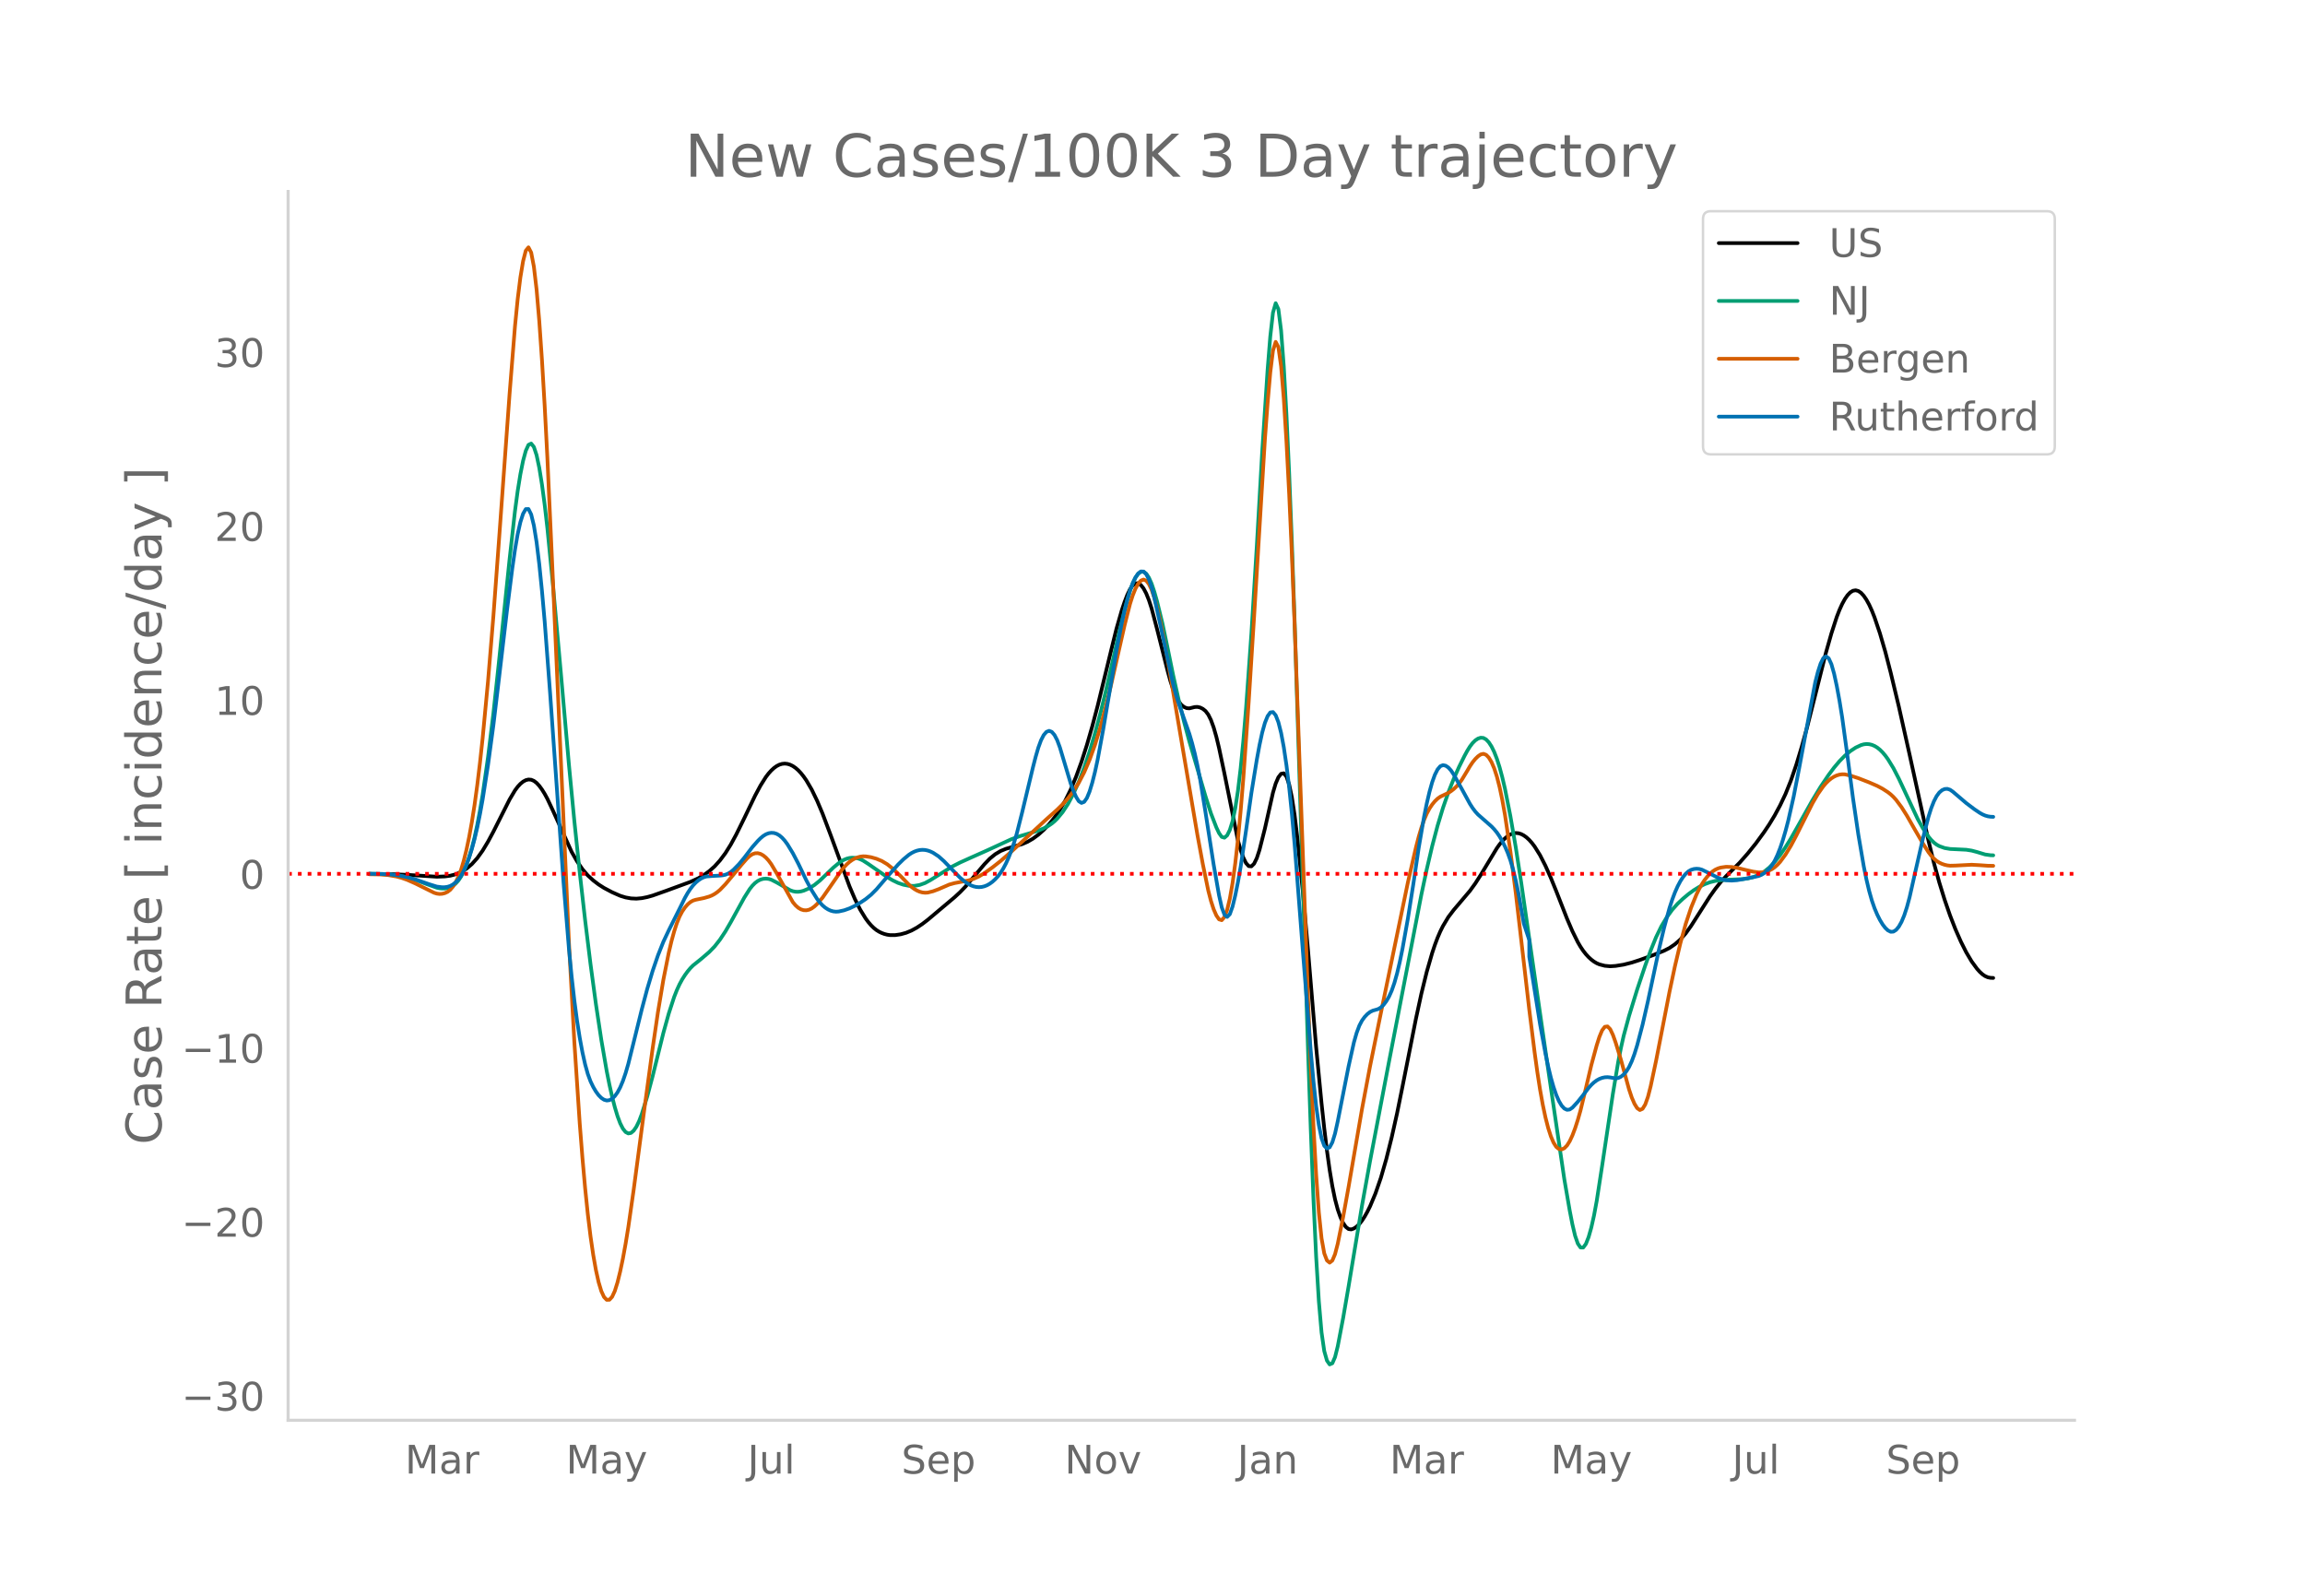<svg height="864" viewBox="0 0 936 648" width="1248" xmlns="http://www.w3.org/2000/svg" xmlns:xlink="http://www.w3.org/1999/xlink"><defs><style>*{stroke-linecap:butt;stroke-linejoin:round}</style></defs><g id="figure_1"><path d="M0 648h936V0H0z" style="fill:#fff" id="patch_1"/><g id="axes_1"><path d="M117 576.72h725.4V77.76H117z" style="fill:none" id="patch_2"/><path clip-path="url(#pdce296c1a7)" d="m149.973 354.885 9.859.11 6.572.315 10.955.699 3.286-.12 2.19-.289 2.192-.567 2.19-.903 2.192-1.367 2.19-1.864 2.191-2.428 2.191-3.055 2.191-3.645 2.19-4.071 6.574-13.065 2.19-3.682 1.096-1.475 1.095-1.184 1.096-.893 1.095-.596 1.096-.268 1.095.092 1.096.46 1.095.825 1.095 1.183 1.096 1.494 1.095 1.758 1.096 2.014 2.19 4.647 7.669 16.92 2.19 3.82 2.191 3.184 2.191 2.564 2.191 2.003 2.191 1.669 2.191 1.394 3.286 1.746 3.287 1.443 2.19.672 2.191.393 2.191.102 2.191-.198 2.191-.437 2.19-.612 5.478-1.938 9.859-3.62 3.286-1.5 2.191-1.283 2.191-1.569 2.191-1.952 2.19-2.431 2.192-2.933 2.19-3.502 2.191-4.038 3.287-6.662 4.382-9.136 2.19-4.09 2.191-3.49 1.096-1.432 1.095-1.22 1.096-1.006 1.095-.787 1.096-.562 1.095-.335 1.095-.11 1.096.116 1.095.332 1.096.542 1.095.75 1.096.956 1.095 1.165 1.095 1.37 1.096 1.57 2.19 3.747 2.192 4.523 2.19 5.18 3.287 8.707 7.668 20.87 2.19 5.136 2.192 4.38 2.19 3.557 1.096 1.473 1.095 1.274 1.096 1.074 1.095.875 1.096.682 1.095.523 1.096.397 1.095.278 1.096.16 2.19-.007 2.191-.325 2.191-.61 2.191-.905 2.19-1.202 2.192-1.46 2.19-1.674 10.955-9.22 2.191-2.022 2.19-2.269 3.287-3.868 4.382-5.183 2.19-2.28 2.192-1.794 2.19-1.316 2.191-.898 6.573-1.905 2.191-.942 2.19-1.27 2.192-1.605 2.19-1.956 2.191-2.31 2.191-2.72 2.191-3.178 2.191-3.697 2.191-4.442 2.19-5.243 2.192-6.036 2.19-6.824 2.191-7.598 2.191-8.323 5.478-22.534 2.19-8.857 2.191-7.614 1.096-3.245 1.095-2.84 1.096-2.277 1.095-1.56 1.096-.81 1.095-.06 1.095.68 1.096 1.387 1.095 2.055 1.096 2.717 1.095 3.378 2.191 8.294 4.382 17.345 1.095 3.956 1.096 3.357 1.095 2.703 1.096 2.05 1.095 1.418 1.095.895 1.096.481 1.095.09 2.191-.54 1.096-.053 1.095.246 1.096.545 1.095.885 1.095 1.436 1.096 2.198 1.095 3.002 1.096 3.805 1.095 4.559 2.191 10.353 5.477 27.163 1.096 3.909 1.095 3.084 1.096 2.232 1.095 1.235 1.095.092 1.096-1.078 1.095-2.248 1.096-3.35 2.19-8.628 3.287-14.638 1.095-3.678 1.096-2.543 1.095-1.41 1.096-.207 1.095 1.335 1.096 3.214 1.095 5.163 1.095 7.112 1.096 8.96 2.19 21.5 2.192 24.657 3.286 39.276 2.19 22.765 1.096 10.108 1.096 9.07 1.095 7.853 1.096 6.599 1.095 5.347 1.095 4.136 1.096 3.138 1.095 2.352 1.096 1.608 1.095.865 1.096.157 1.095-.378 1.096-.739 1.095-1.064 1.095-1.384 1.096-1.68 1.095-1.948 1.096-2.212 2.19-5.219 2.192-6.357 2.19-7.576 2.191-8.766 2.191-9.817 2.191-10.81 5.477-27.61 2.191-10.13 2.191-8.895 2.19-7.607 1.096-3.28 1.096-2.919 1.095-2.559 1.096-2.212 2.19-3.664 2.191-2.89 6.573-7.75 2.19-3.019 2.192-3.424 6.572-10.896 1.096-1.541 1.095-1.331 1.096-1.122 1.095-.907 1.096-.675 1.095-.424 1.095-.168 1.096.087 1.095.34 1.096.575 1.095.796 1.096 1.014 1.095 1.232 1.096 1.447 2.19 3.508 2.191 4.291 2.191 4.915 2.191 5.381 4.382 11.18 2.19 5.104 2.192 4.443 1.095 1.87 1.095 1.63 1.096 1.398 1.095 1.187 1.096 1.004 1.095.825 1.096.646 1.095.474 2.191.575 2.19.198 2.192-.137 3.286-.53 3.286-.832 3.287-1.061 5.477-1.998 4.382-1.762 2.19-1.117 2.191-1.5 2.191-1.923 2.191-2.477 2.191-3.052 4.382-6.865 3.286-5.152 2.191-3.07 2.19-2.74 2.192-2.383 5.477-5.466 3.286-3.732 3.287-4.08 3.286-4.5 2.19-3.277 2.192-3.615 2.19-4.071 2.191-4.612 2.191-5.472 2.191-6.41 2.191-7.238 2.191-7.96 3.286-12.967 4.382-17.378 2.19-7.718 2.192-6.76 1.095-2.829 1.096-2.414 1.095-2 1.096-1.582 1.095-1.137 1.095-.665 1.096-.19 1.095.286 1.096.756 1.095 1.192 1.096 1.596 1.095 1.994 1.095 2.39 1.096 2.777 2.19 6.478 2.192 7.525 2.19 8.463 3.287 13.71 4.382 19.576 7.668 34.933 2.19 8.975 2.191 7.962 2.191 7.083 2.191 6.339 2.191 5.621 2.191 4.983 2.19 4.362 2.192 3.7 2.19 2.995 1.096 1.225 1.096 1.004 1.095.747 1.095.482 1.096.218 1.095.043h0" style="fill:none;stroke:#000;stroke-linecap:round;stroke-width:1.5" id="line2d_1"/><path clip-path="url(#pdce296c1a7)" d="m149.973 354.819 5.477.08 3.286.221 3.287.428 3.286.709 3.286.987 4.382 1.657 4.382 1.567 1.095.226 1.096.108 1.095-.012 1.095-.144 1.096-.347 1.095-.617 1.096-.903 1.095-1.208 1.096-1.61 1.095-2.109 1.096-2.629 1.095-3.148 1.095-3.686 1.096-4.32 1.095-5.046 1.096-5.792 1.095-6.537 2.191-15.243 2.19-17.874 2.192-20.369 4.382-42.24 2.19-19.506 1.096-8.134 1.095-6.788 1.096-5.44 1.095-4.046 1.096-2.411 1.095-.538 1.096 1.382 1.095 3.304 1.095 5.176 1.096 6.8 1.095 8.176 1.096 9.504 2.19 22.285 3.287 36.514 3.286 37.319 2.191 22.806 2.191 20.948 2.19 19.36 2.192 17.839 2.19 16.222 2.192 14.516 2.19 12.683 1.096 5.487 1.095 4.876 1.096 4.265 1.095 3.639 1.096 2.938 1.095 2.161 1.095 1.37 1.096.578 1.095-.203 1.096-.928 1.095-1.599 1.096-2.258 1.095-2.886 2.191-7.036 2.19-8.214 4.383-17.675 2.19-7.878 2.191-6.724 1.096-2.781 1.095-2.388 1.096-2.01 1.095-1.716 1.096-1.501 1.095-1.304 1.095-1.107 3.287-2.642 3.286-2.815 2.191-2.257 2.19-2.79 2.192-3.313 2.19-3.772 5.478-9.962 2.19-3.457 1.096-1.382 1.096-1.103 1.095-.822 1.095-.55 1.096-.307 1.095-.094 1.096.113 1.095.318 2.191 1.124 5.477 3.156 1.096.395 1.095.212 1.096.03 1.095-.147 1.095-.295 2.191-.936 2.191-1.381 2.191-1.775 2.191-2.104 3.286-3.165 2.191-1.83 1.096-.771 1.095-.613 1.096-.445 1.095-.277 1.095-.11 1.096.052 1.095.209 1.096.365 1.095.52 2.191 1.413 7.668 5.338 2.191 1.286 2.19 1.054 2.192.748 2.19.425 2.191.035 2.191-.37 2.191-.783 2.191-1.187 8.764-5.474 3.286-1.676 4.382-1.98 6.572-2.93 9.86-4.542 3.286-1.197 5.477-1.637 2.19-.673 2.192-.906 2.19-1.199 1.096-.755 1.095-.91 1.096-1.072 2.19-2.634 2.192-3.344 2.19-4.111 2.191-4.892 2.191-5.712 2.191-6.54 2.19-7.357 2.192-8.155 2.19-8.87 3.287-14.452 2.19-9.707 2.192-8.96 1.095-4.145 1.096-3.686 1.095-3.006 1.096-2.282 1.095-1.558 1.095-.825 1.096-.045 1.095.782 1.096 1.618 1.095 2.455 1.096 3.253 1.095 3.863 2.19 8.95 2.192 10.428 2.19 10.724 2.192 9.833 2.19 8.92 2.191 8.113 6.573 22.318 2.19 6.873 2.192 5.696 1.095 2.316 1.096 1.528 1.095.335 1.095-.938 1.096-2.213 1.095-3.547 1.096-5.186 1.095-7.13 1.096-9.135 1.095-11.138 1.096-13.076 2.19-30.618 2.191-35.478 2.191-38.3 2.191-33.242 1.096-13.613 1.095-9.63 1.095-3.793 1.096 2.417 1.095 8.625 1.096 14.645 1.095 19.71 1.096 23.82 1.095 27.742 1.095 31.663 5.478 175.13 1.095 31.703 1.096 28.408 1.095 23.387 1.095 18.02 1.096 12.655 1.095 7.567 1.096 3.868 1.095 1.561 1.096-.469 1.095-2.498 1.095-4.38 2.191-11.481 2.191-12.714 5.477-32.967 3.287-18.185 7.668-40.211 5.477-28.286 4.382-22.576 3.286-17.005 2.191-10.303 2.19-9.346 2.192-8.299 2.19-7.235 2.192-6.31 2.19-5.53 2.191-4.901 2.191-4.415 1.096-2.009 1.095-1.77 1.095-1.436 1.096-1.08 1.095-.726 1.096-.355 1.095.09 1.096.613 1.095 1.15 1.096 1.685 1.095 2.23 1.095 2.812 1.096 3.43 1.095 4.054 1.096 4.68 2.19 11.067 2.191 12.726 2.191 14.19 5.478 38.05 5.477 37.829 6.572 44.717 2.191 12.724 1.096 5.61 1.095 4.61 1.096 3.147 1.095 1.589 1.095.03 1.096-1.483 1.095-2.778 1.096-3.851 1.095-4.882 1.096-5.912 2.19-14.202 4.382-29.332 2.191-13.122 1.096-5.561 1.095-4.877 2.19-8.079 3.287-10.694 3.287-9.777 2.19-6.055 2.191-5.414 2.191-4.503 2.191-3.64 2.191-3.012 2.19-2.454 2.192-2.06 2.19-1.831 2.191-1.602 2.191-1.344 2.191-1.078 2.191-.808 2.191-.535 2.19-.29 3.287-.204 5.477-.234 2.191-.266 2.191-.537 2.191-.849 2.19-1.294 2.192-1.777 2.19-2.264 2.192-2.76 2.19-3.222 2.191-3.546 3.287-5.806 5.477-9.748 3.286-5.416 3.286-4.877 2.191-2.922 2.191-2.602 2.191-2.23 2.191-1.847 2.19-1.443 2.192-1.024 1.095-.31 1.096-.124 1.095.07 1.095.261 1.096.457 1.095.66 1.096.875 1.095 1.09 1.096 1.305 1.095 1.516 2.191 3.58 2.19 4.242 7.669 16.396 2.19 3.896 2.192 3.274 1.095 1.314 1.096 1.076 1.095.84 1.095.613 2.191.78 2.191.375 6.573.319 2.19.345 2.192.578 3.286.997 2.19.305 1.096.034h0" style="fill:none;stroke:#009e73;stroke-linecap:round;stroke-width:1.5" id="line2d_2"/><path clip-path="url(#pdce296c1a7)" d="m149.973 355.01 4.381.076 3.287.265 3.286.558 2.191.584 2.19.77 3.287 1.455 7.668 3.805 1.096.342 1.095.146 1.096-.066 1.095-.276 1.095-.51 1.096-.845 1.095-1.286 1.096-1.749 1.095-2.239 1.096-2.866 1.095-3.633 1.096-4.428 1.095-5.221 1.095-6.037 1.096-6.958 1.095-7.986 1.096-9.035 1.095-10.084 2.191-23.158 2.19-26.562 2.192-29.718 4.382-60.553 2.19-27.367 1.096-11.008 1.095-8.796 1.096-6.582 1.095-4.254 1.096-1.354 1.095 2.12 1.096 5.709 1.095 9.296 1.095 12.8 1.096 15.872 1.095 18.517 1.096 21.075 2.19 48.217 6.573 148.715 2.191 40.327 2.191 33.113 1.095 13.984 1.096 12.3 1.095 10.618 1.096 8.968 1.095 7.49 1.096 6.184 1.095 4.911 1.096 3.64 1.095 2.377 1.095 1.155 1.096-.023 1.095-1.192 1.096-2.362 1.095-3.496 1.096-4.452 1.095-5.23 1.095-5.973 1.096-6.715 2.19-15.275 4.383-33.09 3.286-24.115 2.19-14.933 2.192-13.082 2.19-10.996 1.096-4.647 1.095-4.006 1.096-3.354 1.095-2.7 1.096-2.078 1.095-1.594 1.096-1.252 1.095-.938 1.095-.625 1.096-.34 3.286-.67 2.191-.632 1.096-.443 1.095-.596 1.095-.759 1.096-.922 2.19-2.264 3.287-3.928 3.286-4.031 2.191-2.492 1.096-1.03 1.095-.719 1.096-.382 1.095-.046 1.095.287 1.096.601 1.095.899 1.096 1.192 1.095 1.484 2.191 3.682 6.573 11.747 1.095 1.306 1.096.974 1.095.647 1.095.338 1.096.05 1.095-.237 1.096-.52 1.095-.796 1.096-1.02 2.19-2.55 3.287-4.706 4.382-6.355 1.095-1.344 1.096-1.158 1.095-.97 1.095-.786 1.096-.612 1.095-.45 1.096-.292 1.095-.132 1.096.02 2.19.343 2.191.622 2.191.919 2.191 1.318 2.191 1.738 3.286 3.127 3.287 3.396 1.095.961 1.095.803 1.096.643 1.095.475 1.096.3 1.095.122 1.096-.054 2.19-.552 2.191-.82 4.382-1.9 2.191-.597 5.477-1.038 2.191-.68 2.191-.983 2.19-1.312 3.287-2.345 3.287-2.596 4.381-3.802 6.573-6.084 7.668-7.072 4.382-3.902 2.19-2.16 2.192-2.455 2.19-2.895 2.191-3.41 2.191-4.21 2.191-5.084 2.19-6.073 2.192-7.172 2.19-8.195 2.192-9.14 5.477-24.163 2.19-8.6 1.096-3.431 1.096-2.717 1.095-2.002 1.095-1.271 1.096-.452 1.095.452 1.096 1.376 1.095 2.298 1.096 3.192 1.095 3.94 1.095 4.544 1.096 5.117 2.19 11.907 12.05 70.98 2.192 11.833 2.19 10.614 1.096 4.239 1.095 3.378 1.096 2.518 1.095 1.592 1.096.33 1.095-1.262 1.095-2.923 1.096-4.583 1.095-6.253 1.096-7.97 1.095-9.738 1.096-11.514 1.095-13.29 2.191-31.175 2.19-34.613 4.383-71.874 1.095-14.722 1.096-12.563 1.095-8.826 1.095-3.515 1.096 2.112 1.095 7.74 1.096 13.176 1.095 17.654 1.096 21.178 1.095 24.51 1.095 27.84 5.478 152.432 1.095 27.288 1.096 24.355 1.095 19.949 1.095 15.249 1.096 10.549 1.095 6.095 1.096 2.875 1.095.887 1.096-.854 1.095-2.595 1.095-4.215 2.191-10.864 2.191-12.125 5.477-31.776 3.287-17.458 4.382-21.532 10.954-52.97 3.286-14.262 1.096-4.232 1.095-3.708 1.096-3.149 1.095-2.59 1.095-2.055 1.096-1.637 1.095-1.335 1.096-1.056 1.095-.779 3.287-1.567 1.095-.705 1.095-.851 1.096-1.034 1.095-1.255 1.096-1.483 2.19-3.606 1.096-1.87 1.095-1.631 1.096-1.35 1.095-1.069 1.096-.752 1.095-.259 1.096.413 1.095 1.12 1.096 1.825 1.095 2.55 1.095 3.366 1.096 4.271 1.095 5.194 1.096 6.118 2.19 14.719 2.191 16.98 2.191 18.89 3.287 28.482 2.19 17.462 1.096 7.93 1.095 7.043 1.096 6.1 1.095 5.168 1.096 4.272 1.095 3.417 1.096 2.567 1.095 1.72 1.096.89 1.095.153 1.095-.491 1.096-1.116 1.095-1.742 1.096-2.353 1.095-2.902 1.096-3.386 1.095-3.856 2.19-9.059 2.192-9.327 2.19-8.046 1.096-3.44 1.096-2.634 1.095-1.438 1.095-.165 1.096 1.11 1.095 2.3 1.096 3.071 2.19 7.113 3.287 12.013 1.095 3.27 1.096 2.546 1.095 1.772 1.096.761 1.095-.488 1.096-1.786 1.095-3.082 1.095-4.286 2.191-10.309 3.287-16.866 2.19-11.26 2.191-10.31 2.191-9.262 2.191-7.96 2.191-6.598 2.19-5.339 1.096-2.234 1.096-1.945 1.095-1.662 1.096-1.405 1.095-1.172 1.096-.945 1.095-.718 1.095-.5 1.096-.333 2.19-.315 2.192.084 2.19.326 3.287.816 3.286.748 2.191.302 1.095-.005 1.096-.13 1.095-.258 1.096-.39 1.095-.56 1.096-.764 1.095-.977 1.096-1.189 2.19-2.968 2.191-3.586 2.191-4.144 6.573-13.102 2.19-3.763 2.192-3.116 1.095-1.277 1.095-1.078 1.096-.882 1.095-.685 1.096-.5 1.095-.321 1.096-.146 1.095.03 2.191.485 3.286 1.07 4.382 1.71 3.286 1.425 2.191 1.173 2.191 1.419 1.096.862 1.095 1.03 1.095 1.21 2.191 2.941 2.191 3.465 3.287 5.756 3.286 5.652 2.19 3.424 1.096 1.416 1.096 1.172 1.095.93 1.095.698 1.096.513 1.095.376 1.096.25 1.095.121 2.191-.053 6.573-.336 3.286.18 3.286.23 2.191.034h0" style="fill:none;stroke:#d55e00;stroke-linecap:round;stroke-width:1.5" id="line2d_3"/><path clip-path="url(#pdce296c1a7)" d="m149.973 354.835 5.477.075 3.286.207 3.287.399 3.286.657 3.286.912 5.477 1.899 3.287 1.029 2.19.275 1.096-.03 1.095-.158 1.096-.346 1.095-.6 1.096-.866 1.095-1.15 1.096-1.524 1.095-1.988 1.096-2.468 1.095-2.949 1.095-3.446 1.096-4.024 1.095-4.684 1.096-5.36 1.095-6.035 2.191-14.004 2.19-16.242 2.192-18.32 3.286-27.977 2.191-17.327 1.095-7.638 1.096-6.292 1.095-4.848 1.096-3.402 1.095-1.888 1.096-.023 1.095 2.194 1.096 4.48 1.095 6.765 1.095 8.982 1.096 10.847 1.095 12.362 2.191 28.924 5.477 77.223 2.191 26.874 1.096 11.21 1.095 9.69 1.096 8.21 1.095 6.952 1.095 5.908 1.096 4.91 1.095 3.911 1.096 2.965 1.095 2.279 1.096 1.855 1.095 1.483 1.096 1.11 1.095.733 1.095.316 1.096-.134 1.095-.593 1.096-1.052 1.095-1.52 1.096-2.037 1.095-2.604 1.095-3.18 1.096-3.757 2.19-8.813 3.287-13.328 2.191-8.212 2.19-7.309 2.192-6.397 2.19-5.514 2.192-4.656 4.381-8.768 2.191-4.436 1.096-1.93 1.095-1.674 1.095-1.414 1.096-1.16 1.095-.93 1.096-.724 1.095-.52 1.096-.319 2.19-.177 3.287-.179 1.095-.113 1.096-.236 1.095-.45 1.096-.678 1.095-.898 2.19-2.239 2.192-2.653 3.286-4.314 2.191-2.488 1.095-1.09 1.096-.917 1.095-.68 1.096-.431 1.095-.181 1.096.072 1.095.343 1.096.632 1.095.923 1.095 1.215 1.096 1.495 2.19 3.593 2.192 4.202 3.286 6.836 2.19 4.067 2.192 3.496 1.095 1.418 1.096 1.17 1.095.928 1.095.705 1.096.506 1.095.31 1.096.115 1.095-.07 2.191-.486 2.19-.778 2.192-1.046 2.19-1.261 2.192-1.468 2.19-1.777 2.191-2.19 4.382-5.108 4.382-4.94 2.19-2.144 2.192-1.827 1.095-.713 1.095-.562 1.096-.408 1.095-.252 1.096-.094 1.095.065 1.096.225 1.095.382 1.096.525 2.19 1.44 2.191 1.943 4.382 4.514 2.191 2.244 2.19 1.81 1.096.705 1.096.569 1.095.417 1.096.252 1.095.082 1.095-.088 1.096-.258 1.095-.435 1.096-.619 1.095-.803 1.096-.988 1.095-1.184 1.096-1.437 1.095-1.747 1.095-2.07 1.096-2.403 1.095-2.787 1.096-3.223 1.095-3.671 2.191-8.636 4.382-18.273 1.095-4.257 1.096-3.778 1.095-2.988 1.096-2.133 1.095-1.28 1.095-.428 1.096.421 1.095 1.266 1.096 2.11 1.095 2.953 4.382 14.61 1.095 2.94 1.096 2.512 1.095 1.764 1.096.7 1.095-.429 1.096-1.557 1.095-2.652 1.095-3.578 1.096-4.336 1.095-5.06 2.191-11.894 3.287-19.393 2.19-13.118 2.191-11.377 1.096-4.867 1.095-4.307 1.096-3.682 1.095-2.995 1.096-2.293 1.095-1.593 1.095-.86 1.096.027 1.095 1.07 1.096 2.143 1.095 3.217 1.096 4.212 2.19 9.817 5.478 25.407 1.095 4.063 1.096 3.516 4.381 12.476 1.096 3.73 1.095 4.24 1.096 4.937 1.095 5.67 2.191 13.453 3.286 21.088 2.191 12.487 1.096 4.854 1.095 2.957 1.095.915 1.096-1.127 1.095-3.066 1.096-4.492 1.095-5.404 1.096-6.214 2.19-14.747 2.191-15.362 2.191-13.463 1.096-5.92 1.095-5.07 1.096-3.93 1.095-2.732 1.096-1.508 1.095-.16 1.095 1.318 1.096 2.818 1.095 4.32 1.096 5.83 1.095 7.395 1.096 9.01 1.095 10.637 1.095 12.263 3.287 42.542 3.286 41.606 1.096 12.24 1.095 10.058 1.095 7.702 1.096 5.343 1.095 3.053 1.096 1.106 1.095-.498 1.096-2.035 1.095-3.571 1.095-4.967 4.382-22.224 2.191-9.83 1.096-3.826 1.095-2.935 1.095-2.093 1.096-1.495 1.095-1.144 1.096-.842 1.095-.539 2.191-.632 1.096-.669 1.095-1.058 1.095-1.448 1.096-1.867 1.095-2.432 1.096-3.146 1.095-3.887 1.096-4.63 1.095-5.344 2.19-12.253 2.192-13.871 2.19-14.747 2.192-12.768 1.095-5.374 1.095-4.685 1.096-3.909 1.095-3.048 1.096-2.172 1.095-1.295 1.096-.452 1.095.226 1.096.735 1.095 1.211 1.095 1.65 3.287 5.884 3.286 6.015 1.095 1.704 1.096 1.45 1.095 1.197 5.478 4.823 1.095 1.151 1.095 1.333 1.096 1.607 1.095 1.9 1.096 2.195 1.095 2.524 1.096 3.043 1.095 3.748 1.095 4.491 1.096 5.234 2.19 12.312 2.192 6.597v6.762l4.381 27.465 2.191 11.89 1.096 5.189 1.095 4.536 1.096 3.86 1.095 3.186 1.096 2.511 1.095 1.843 1.095 1.18 1.096.518 1.095-.144 1.096-.757 2.19-2.384 2.191-2.75 2.191-2.88 1.096-1.222 1.095-1.016 1.096-.807 1.095-.603 1.096-.411 1.095-.235 1.095-.06 1.096.115 2.19.394 1.096-.169 1.096-.531 1.095-.895 1.096-1.279 1.095-1.762 1.095-2.348 1.096-2.953 1.095-3.533 2.191-8.322 2.191-9.595 4.382-20.582 2.19-9.283 2.192-8.012 1.095-3.352 1.095-2.909 1.096-2.472 1.095-2.069 1.096-1.699 1.095-1.336 1.096-.972 1.095-.622 1.095-.337 1.096-.117 1.095.09 1.096.297 2.19 1.066 4.382 2.225 2.191.8 1.096.222 2.19.12 2.192-.154 2.19-.383 4.382-.853 2.191-.459 1.095-.45 1.096-.647 1.095-.841 1.096-1.06 1.095-1.392 1.096-1.841 1.095-2.313 1.096-2.785 1.095-3.255 1.095-3.718 1.096-4.172 2.19-9.708 2.192-11.291 6.572-35.152 1.096-4.264 1.095-3.39 1.096-2.21 1.095-.726 1.095.82 1.096 2.366 1.095 3.853 1.096 5.047 1.095 5.948 1.096 6.79 2.19 15.999 2.191 16.724 2.191 14.917 2.191 12.817 1.096 5.374 1.095 4.623 1.095 3.873 1.096 3.154 1.095 2.59 1.096 2.18 1.095 1.803 1.096 1.425 1.095 1.027 1.096.527 1.095-.075 1.095-.696 1.096-1.319 1.095-1.95 1.096-2.624 1.095-3.345 1.096-4.074 2.19-9.751 3.287-14.39 2.19-8.512 1.096-3.438 1.096-2.78 1.095-2.12 1.095-1.48 1.096-.938 1.095-.49 1.096-.063 1.095.366 1.096.755 5.477 4.672 3.286 2.478 2.191 1.473 1.096.62 1.095.474 1.095.32 1.096.164 1.095.043h0" style="fill:none;stroke:#0072b2;stroke-linecap:round;stroke-width:1.5" id="line2d_4"/><path clip-path="url(#pdce296c1a7)" d="M117 354.832h725.4" style="fill:none;stroke:red;stroke-dasharray:1.5,2.475;stroke-dashoffset:0;stroke-width:1.5" id="line2d_5"/><path d="M117 576.72V77.76" style="fill:none;stroke:#d3d3d3;stroke-linecap:square;stroke-linejoin:miter;stroke-width:1.25" id="patch_3"/><path d="M117 576.72h725.4" style="fill:none;stroke:#d3d3d3;stroke-linecap:square;stroke-linejoin:miter;stroke-width:1.25" id="patch_4"/><g id="matplotlib.axis_1"><g id="xtick_1"><g style="fill:#696969" transform="matrix(.16 0 0 -.16 164.456 598.378)" id="text_1"><defs><path d="M9.813 72.906h14.703l18.593-49.61 18.703 49.61h14.704V0H66.89v64.016l-18.797-50h-9.907l-18.796 50V0H9.813z" id="DejaVuSans-77"/><path d="M34.281 27.484q-10.89 0-15.093-2.484-4.204-2.484-4.204-8.5 0-4.781 3.157-7.594 3.156-2.797 8.562-2.797 7.485 0 12 5.297 4.516 5.297 4.516 14.078v2zm17.922 3.72V0H43.22v8.297Q40.14 3.328 35.547.953q-4.594-2.375-11.234-2.375-8.391 0-13.36 4.719Q6 8.016 6 15.922q0 9.219 6.172 13.906 6.187 4.688 18.437 4.688h12.61v.89q0 6.203-4.078 9.594-4.078 3.39-11.453 3.39-4.688 0-9.141-1.124-4.438-1.125-8.531-3.375v8.312q4.921 1.906 9.562 2.844 4.64.953 9.031.953 11.875 0 17.735-6.156 5.86-6.14 5.86-18.64z" id="DejaVuSans-97"/><path d="M41.11 46.297q-1.516.875-3.297 1.281Q36.03 48 33.89 48q-7.625 0-11.703-4.953-4.079-4.953-4.079-14.234V0H9.08v54.688h9.03v-8.5q2.844 4.984 7.375 7.39Q30.031 56 36.531 56q.922 0 2.047-.125 1.125-.11 2.484-.36z" id="DejaVuSans-114"/></defs><use xlink:href="#DejaVuSans-77"/><use x="86.279" xlink:href="#DejaVuSans-97"/><use x="147.559" xlink:href="#DejaVuSans-114"/></g></g><g id="xtick_2"><g style="fill:#696969" transform="matrix(.16 0 0 -.16 229.831 598.378)" id="text_2"><defs><path d="M32.172-5.078q-3.797-9.766-7.422-12.735-3.61-2.984-9.656-2.984H7.906v7.516h5.282q3.703 0 5.75 1.765Q21-9.766 23.483-3.219l1.61 4.094-22.11 53.813H12.5l17.094-42.766 17.093 42.766h9.516z" id="DejaVuSans-121"/></defs><use xlink:href="#DejaVuSans-77"/><use x="86.279" xlink:href="#DejaVuSans-97"/><use x="147.559" xlink:href="#DejaVuSans-121"/></g></g><g id="xtick_3"><g style="fill:#696969" transform="matrix(.16 0 0 -.16 303.54 598.378)" id="text_3"><defs><path d="M9.813 72.906h9.859V5.078q0-13.187-5-19.14-5-5.954-16.094-5.954h-3.75v8.297h3.078q6.531 0 9.219 3.672Q9.813-4.39 9.813 5.078z" id="DejaVuSans-74"/><path d="M8.5 21.578v33.11h8.984V21.922q0-7.766 3.016-11.656 3.031-3.875 9.094-3.875 7.265 0 11.484 4.64 4.234 4.64 4.234 12.656v31h8.985V0h-8.984v8.406Q42.047 3.422 37.718 1q-4.313-2.422-10.032-2.422-9.421 0-14.312 5.86Q8.5 10.296 8.5 21.578zM31.11 56z" id="DejaVuSans-117"/><path d="M9.422 75.984h8.984V0H9.422z" id="DejaVuSans-108"/></defs><use xlink:href="#DejaVuSans-74"/><use x="29.492" xlink:href="#DejaVuSans-117"/><use x="92.871" xlink:href="#DejaVuSans-108"/></g></g><g id="xtick_4"><g style="fill:#696969" transform="matrix(.16 0 0 -.16 366.03 598.378)" id="text_4"><defs><path d="M53.516 70.516V60.89q-5.61 2.687-10.594 4-4.984 1.328-9.625 1.328-8.047 0-12.422-3.125t-4.375-8.89q0-4.845 2.906-7.313 2.907-2.453 11.016-3.97l5.953-1.218q11.031-2.11 16.281-7.406 5.25-5.297 5.25-14.172 0-10.61-7.11-16.078-7.093-5.469-20.812-5.469-5.172 0-11.015 1.172Q13.14.922 6.89 3.219v10.156q6-3.36 11.765-5.078 5.766-1.703 11.328-1.703 8.438 0 13.032 3.312 4.593 3.328 4.593 9.485 0 5.359-3.297 8.39-3.296 3.032-10.812 4.547L27.484 33.5q-11.03 2.188-15.968 6.875-4.922 4.688-4.922 13.047 0 9.672 6.812 15.234 6.813 5.563 18.766 5.563 5.14 0 10.453-.938 5.328-.922 10.89-2.765z" id="DejaVuSans-83"/><path d="M56.203 29.594v-4.39H14.891q.593-9.282 5.593-14.142 5-4.859 13.938-4.859 5.172 0 10.031 1.266 4.86 1.265 9.656 3.812v-8.5Q49.266.734 44.187-.344 39.11-1.422 33.892-1.422q-13.094 0-20.735 7.61-7.64 7.625-7.64 20.625 0 13.421 7.25 21.296Q20.016 56 32.328 56q11.031 0 17.453-7.11 6.422-7.093 6.422-19.296zm-8.984 2.64q-.094 7.36-4.125 11.75-4.032 4.407-10.672 4.407-7.516 0-12.031-4.25-4.516-4.25-5.203-11.97z" id="DejaVuSans-101"/><path d="M18.11 8.203v-29H9.077v75.484h9.031v-8.296q2.844 4.875 7.157 7.234Q29.594 56 35.594 56q9.968 0 16.187-7.906 6.235-7.907 6.235-20.797T51.78 6.484q-6.218-7.906-16.187-7.906-6 0-10.328 2.375-4.313 2.375-7.157 7.25zm30.578 19.094q0 9.906-4.079 15.547-4.078 5.64-11.203 5.64-7.14 0-11.218-5.64-4.079-5.64-4.079-15.547 0-9.906 4.078-15.547 4.079-5.64 11.22-5.64 7.124 0 11.202 5.64t4.078 15.547z" id="DejaVuSans-112"/></defs><use xlink:href="#DejaVuSans-83"/><use x="63.477" xlink:href="#DejaVuSans-101"/><use x="125" xlink:href="#DejaVuSans-112"/></g></g><g id="xtick_5"><g style="fill:#696969" transform="matrix(.16 0 0 -.16 432.317 598.378)" id="text_5"><defs><path d="M9.813 72.906h13.28l32.329-60.984v60.984h9.562V0h-13.28L19.39 60.984V0H9.813z" id="DejaVuSans-78"/><path d="M30.61 48.39q-7.22 0-11.422-5.64-4.204-5.64-4.204-15.453 0-9.813 4.172-15.453 4.188-5.64 11.453-5.64 7.188 0 11.375 5.655 4.203 5.672 4.203 15.438 0 9.719-4.203 15.406-4.187 5.688-11.375 5.688zm0 7.61q11.718 0 18.406-7.625 6.703-7.61 6.703-21.078 0-13.422-6.703-21.078-6.688-7.64-18.407-7.64-11.765 0-18.437 7.64-6.656 7.656-6.656 21.078 0 13.469 6.656 21.078Q18.844 56 30.609 56z" id="DejaVuSans-111"/><path d="M2.984 54.688H12.5L29.594 8.797l17.093 45.89h9.516L35.687 0H23.485z" id="DejaVuSans-118"/></defs><use xlink:href="#DejaVuSans-78"/><use x="74.805" xlink:href="#DejaVuSans-111"/><use x="135.986" xlink:href="#DejaVuSans-118"/></g></g><g id="xtick_6"><g style="fill:#696969" transform="matrix(.16 0 0 -.16 502.422 598.378)" id="text_6"><defs><path d="M54.89 33.016V0h-8.984v32.719q0 7.765-3.031 11.61-3.031 3.858-9.078 3.858-7.281 0-11.484-4.64-4.204-4.625-4.204-12.64V0H9.08v54.688h9.03v-8.5q3.235 4.937 7.594 7.374Q30.078 56 35.797 56q9.422 0 14.25-5.828 4.844-5.828 4.844-17.156z" id="DejaVuSans-110"/></defs><use xlink:href="#DejaVuSans-74"/><use x="29.492" xlink:href="#DejaVuSans-97"/><use x="90.771" xlink:href="#DejaVuSans-110"/></g></g><g id="xtick_7"><g style="fill:#696969" transform="matrix(.16 0 0 -.16 564.291 598.378)" id="text_7"><use xlink:href="#DejaVuSans-77"/><use x="86.279" xlink:href="#DejaVuSans-97"/><use x="147.559" xlink:href="#DejaVuSans-114"/></g></g><g id="xtick_8"><g style="fill:#696969" transform="matrix(.16 0 0 -.16 629.667 598.378)" id="text_8"><use xlink:href="#DejaVuSans-77"/><use x="86.279" xlink:href="#DejaVuSans-97"/><use x="147.559" xlink:href="#DejaVuSans-121"/></g></g><g id="xtick_9"><g style="fill:#696969" transform="matrix(.16 0 0 -.16 703.376 598.378)" id="text_9"><use xlink:href="#DejaVuSans-74"/><use x="29.492" xlink:href="#DejaVuSans-117"/><use x="92.871" xlink:href="#DejaVuSans-108"/></g></g><g id="xtick_10"><g style="fill:#696969" transform="matrix(.16 0 0 -.16 765.866 598.378)" id="text_10"><use xlink:href="#DejaVuSans-83"/><use x="63.477" xlink:href="#DejaVuSans-101"/><use x="125" xlink:href="#DejaVuSans-112"/></g></g></g><g id="matplotlib.axis_2"><g id="ytick_1"><g style="fill:#696969" transform="matrix(.16 0 0 -.16 73.733 572.803)" id="text_11"><defs><path d="M10.594 35.5h62.593v-8.297H10.594z" id="DejaVuSans-8722"/><path d="M40.578 39.313Q47.656 37.797 51.625 33q3.984-4.781 3.984-11.813 0-10.78-7.422-16.703-7.421-5.906-21.093-5.906-4.578 0-9.438.906-4.86.907-10.031 2.72v9.515q4.094-2.39 8.969-3.61 4.89-1.218 10.218-1.218 9.266 0 14.125 3.656 4.86 3.656 4.86 10.64 0 6.454-4.516 10.079-4.515 3.64-12.562 3.64h-8.5v8.11h8.89q7.266 0 11.125 2.906 3.86 2.906 3.86 8.375 0 5.61-3.985 8.61-3.968 3.015-11.39 3.015-4.063 0-8.703-.89-4.641-.876-10.203-2.72v8.782q5.624 1.562 10.53 2.344 4.907.78 9.25.78 11.235 0 17.766-5.109 6.547-5.093 6.547-13.78 0-6.063-3.468-10.235-3.47-4.172-9.86-5.782z" id="DejaVuSans-51"/><path d="M31.781 66.406q-7.61 0-11.453-7.5Q16.5 51.422 16.5 36.375q0-14.984 3.828-22.484 3.844-7.5 11.453-7.5 7.672 0 11.5 7.5 3.844 7.5 3.844 22.484 0 15.047-3.844 22.531-3.828 7.5-11.5 7.5zm0 7.813q12.266 0 18.735-9.703 6.468-9.688 6.468-28.141 0-18.406-6.468-28.11-6.47-9.687-18.735-9.687-12.25 0-18.718 9.688-6.47 9.703-6.47 28.109 0 18.453 6.47 28.14Q19.53 74.22 31.78 74.22z" id="DejaVuSans-48"/></defs><use xlink:href="#DejaVuSans-8722"/><use x="83.789" xlink:href="#DejaVuSans-51"/><use x="147.412" xlink:href="#DejaVuSans-48"/></g></g><g id="ytick_2"><g style="fill:#696969" transform="matrix(.16 0 0 -.16 73.733 502.172)" id="text_12"><defs><path d="M19.188 8.297h34.421V0H7.33v8.297q5.609 5.812 15.296 15.594 9.703 9.797 12.188 12.64 4.734 5.313 6.609 9 1.89 3.688 1.89 7.25 0 5.813-4.078 9.469-4.078 3.672-10.625 3.672-4.64 0-9.797-1.61-5.14-1.609-11-4.89v9.969Q13.767 71.78 18.938 73q5.188 1.219 9.485 1.219 11.328 0 18.062-5.672 6.735-5.656 6.735-15.125 0-4.5-1.688-8.531-1.672-4.016-6.125-9.485-1.218-1.422-7.765-8.187-6.532-6.766-18.453-18.922z" id="DejaVuSans-50"/></defs><use xlink:href="#DejaVuSans-8722"/><use x="83.789" xlink:href="#DejaVuSans-50"/><use x="147.412" xlink:href="#DejaVuSans-48"/></g></g><g id="ytick_3"><g style="fill:#696969" transform="matrix(.16 0 0 -.16 73.733 431.541)" id="text_13"><defs><path d="M12.406 8.297h16.11v55.625l-17.532-3.516v8.985l17.438 3.515h9.86V8.296H54.39V0H12.406z" id="DejaVuSans-49"/></defs><use xlink:href="#DejaVuSans-8722"/><use x="83.789" xlink:href="#DejaVuSans-49"/><use x="147.412" xlink:href="#DejaVuSans-48"/></g></g><g id="ytick_4"><use xlink:href="#DejaVuSans-48" style="fill:#696969" transform="matrix(.16 0 0 -.16 97.32 360.91)" id="text_14"/></g><g id="ytick_5"><g style="fill:#696969" transform="matrix(.16 0 0 -.16 87.14 290.28)" id="text_15"><use xlink:href="#DejaVuSans-49"/><use x="63.623" xlink:href="#DejaVuSans-48"/></g></g><g id="ytick_6"><g style="fill:#696969" transform="matrix(.16 0 0 -.16 87.14 219.649)" id="text_16"><use xlink:href="#DejaVuSans-50"/><use x="63.623" xlink:href="#DejaVuSans-48"/></g></g><g id="ytick_7"><g style="fill:#696969" transform="matrix(.16 0 0 -.16 87.14 149.018)" id="text_17"><use xlink:href="#DejaVuSans-51"/><use x="63.623" xlink:href="#DejaVuSans-48"/></g></g><g style="fill:#696969" transform="matrix(0 -.2 -.2 0 65.573 464.8)" id="text_18"><defs><path d="M64.406 67.281v-10.39q-4.984 4.64-10.625 6.922-5.64 2.296-11.984 2.296-12.5 0-19.14-7.64-6.641-7.64-6.641-22.094 0-14.406 6.64-22.047 6.64-7.64 19.14-7.64 6.345 0 11.985 2.296 5.64 2.297 10.625 6.938V5.609Q59.234 2.094 53.437.33q-5.78-1.75-12.218-1.75-16.563 0-26.094 10.124-9.516 10.14-9.516 27.672 0 17.578 9.516 27.703 9.531 10.14 26.094 10.14 6.531 0 12.312-1.734 5.797-1.734 10.875-5.203z" id="DejaVuSans-67"/><path d="M44.281 53.078v-8.5q-3.797 1.953-7.906 2.922-4.094.984-8.5.984-6.688 0-10.031-2.047-3.344-2.046-3.344-6.156 0-3.125 2.39-4.906 2.391-1.781 9.626-3.39l3.078-.688q9.562-2.047 13.593-5.781 4.032-3.735 4.032-10.422 0-7.625-6.032-12.078-6.03-4.438-16.578-4.438-4.39 0-9.156.86Q10.688.296 5.422 2v9.281q4.984-2.594 9.812-3.89 4.829-1.282 9.579-1.282 6.343 0 9.75 2.172 3.421 2.172 3.421 6.125 0 3.656-2.468 5.61-2.453 1.953-10.813 3.765l-3.125.735q-8.344 1.75-12.062 5.39-3.704 3.64-3.704 9.985 0 7.718 5.47 11.906Q16.75 56 26.811 56q4.97 0 9.36-.734 4.406-.72 8.11-2.188z" id="DejaVuSans-115"/><path d="M44.39 34.188q3.172-1.079 6.172-4.594 3-3.516 6.032-9.672L66.609 0H56l-9.313 18.703q-3.624 7.328-7.015 9.719-3.39 2.39-9.25 2.39h-10.75V0h-9.86v72.906h22.266q12.5 0 18.656-5.234 6.157-5.219 6.157-15.766 0-6.89-3.203-11.437-3.204-4.532-9.297-6.282zM19.673 64.797V38.922h12.406q7.125 0 10.766 3.297 3.64 3.297 3.64 9.687 0 6.39-3.64 9.64-3.64 3.25-10.766 3.25z" id="DejaVuSans-82"/><path d="M18.313 70.219V54.688h18.5v-6.985h-18.5V18.016q0-6.688 1.828-8.594 1.828-1.906 7.453-1.906h9.218V0h-9.218q-10.407 0-14.36 3.875-3.953 3.89-3.953 14.14v29.688H2.687v6.984h6.594V70.22z" id="DejaVuSans-116"/><path d="M8.594 75.984h20.703V69H17.578V-6.203h11.719v-6.984H8.594z" id="DejaVuSans-91"/><path d="M9.422 54.688h8.984V0H9.422zm0 21.296h8.984v-11.39H9.422z" id="DejaVuSans-105"/><path d="M48.781 52.594v-8.407q-3.812 2.11-7.64 3.157-3.828 1.047-7.735 1.047-8.75 0-13.593-5.547-4.829-5.532-4.829-15.547 0-10.016 4.829-15.563 4.843-5.53 13.593-5.53 3.907 0 7.735 1.046 3.828 1.047 7.64 3.156V2.094Q45.016.344 40.984-.531q-4.015-.89-8.562-.89-12.36 0-19.64 7.765-7.266 7.765-7.266 20.953 0 13.375 7.343 21.031Q20.22 56 33.016 56q4.14 0 8.093-.86 3.953-.843 7.672-2.546z" id="DejaVuSans-99"/><path d="M45.406 46.39v29.594h8.985V0h-8.985v8.203Q42.578 3.328 38.25.953q-4.313-2.375-10.375-2.375-9.906 0-16.14 7.906-6.22 7.922-6.22 20.813 0 12.89 6.22 20.797Q17.968 56 27.874 56q6.063 0 10.375-2.375 4.328-2.36 7.156-7.234zm-30.61-19.093q0-9.906 4.079-15.547 4.078-5.64 11.203-5.64 7.125 0 11.219 5.64 4.11 5.64 4.11 15.547 0 9.906-4.11 15.547-4.094 5.64-11.219 5.64-7.125 0-11.203-5.64-4.078-5.64-4.078-15.547z" id="DejaVuSans-100"/><path d="M25.39 72.906h8.297L8.297-9.28H0z" id="DejaVuSans-47"/><path d="M30.422 75.984v-89.171H9.719v6.984H21.39V69H9.719v6.984z" id="DejaVuSans-93"/></defs><use xlink:href="#DejaVuSans-67"/><use x="69.824" xlink:href="#DejaVuSans-97"/><use x="131.104" xlink:href="#DejaVuSans-115"/><use x="183.203" xlink:href="#DejaVuSans-101"/><use x="244.727" xlink:href="#DejaVuSans-32"/><use x="276.514" xlink:href="#DejaVuSans-82"/><use x="343.746" xlink:href="#DejaVuSans-97"/><use x="405.025" xlink:href="#DejaVuSans-116"/><use x="444.234" xlink:href="#DejaVuSans-101"/><use x="505.758" xlink:href="#DejaVuSans-32"/><use x="537.545" xlink:href="#DejaVuSans-91"/><use x="576.559" xlink:href="#DejaVuSans-32"/><use x="608.346" xlink:href="#DejaVuSans-105"/><use x="636.129" xlink:href="#DejaVuSans-110"/><use x="699.508" xlink:href="#DejaVuSans-99"/><use x="754.488" xlink:href="#DejaVuSans-105"/><use x="782.271" xlink:href="#DejaVuSans-100"/><use x="845.748" xlink:href="#DejaVuSans-101"/><use x="907.271" xlink:href="#DejaVuSans-110"/><use x="970.65" xlink:href="#DejaVuSans-99"/><use x="1025.631" xlink:href="#DejaVuSans-101"/><use x="1087.154" xlink:href="#DejaVuSans-47"/><use x="1120.846" xlink:href="#DejaVuSans-100"/><use x="1184.322" xlink:href="#DejaVuSans-97"/><use x="1245.602" xlink:href="#DejaVuSans-121"/><use x="1304.781" xlink:href="#DejaVuSans-32"/><use x="1336.568" xlink:href="#DejaVuSans-93"/></g></g><g style="fill:#696969" transform="matrix(.24 0 0 -.24 278.113 71.76)" id="text_19"><defs><path d="M4.203 54.688h8.985l11.234-42.672 11.172 42.672h10.593l11.235-42.672 11.187 42.672h8.985L63.28 0H52.688L40.922 44.828 29.109 0H18.5z" id="DejaVuSans-119"/><path d="M9.813 72.906h9.859V42.094L52.39 72.906h12.703L28.906 38.922 67.672 0H54.688L19.672 35.11V0h-9.86z" id="DejaVuSans-75"/><path d="M19.672 64.797V8.109h11.922q15.093 0 22.093 6.829 7 6.843 7 21.593 0 14.64-7 21.453-7 6.813-22.093 6.813zm-9.86 8.11h20.266q21.188 0 31.094-8.813 9.922-8.813 9.922-27.563 0-18.86-9.969-27.703Q51.172 0 30.078 0H9.813z" id="DejaVuSans-68"/><path d="M9.422 54.688h8.984V-.984q0-10.438-3.984-15.125-3.969-4.688-12.813-4.688h-3.421v7.61H.594q5.125 0 6.968 2.374 1.86 2.36 1.86 9.829zm0 21.296h8.984v-11.39H9.422z" id="DejaVuSans-106"/></defs><use xlink:href="#DejaVuSans-78"/><use x="74.805" xlink:href="#DejaVuSans-101"/><use x="136.328" xlink:href="#DejaVuSans-119"/><use x="218.115" xlink:href="#DejaVuSans-32"/><use x="249.902" xlink:href="#DejaVuSans-67"/><use x="319.727" xlink:href="#DejaVuSans-97"/><use x="381.006" xlink:href="#DejaVuSans-115"/><use x="433.105" xlink:href="#DejaVuSans-101"/><use x="494.629" xlink:href="#DejaVuSans-115"/><use x="546.729" xlink:href="#DejaVuSans-47"/><use x="580.42" xlink:href="#DejaVuSans-49"/><use x="644.043" xlink:href="#DejaVuSans-48"/><use x="707.666" xlink:href="#DejaVuSans-48"/><use x="771.289" xlink:href="#DejaVuSans-75"/><use x="836.865" xlink:href="#DejaVuSans-32"/><use x="868.652" xlink:href="#DejaVuSans-51"/><use x="932.275" xlink:href="#DejaVuSans-32"/><use x="964.063" xlink:href="#DejaVuSans-68"/><use x="1041.064" xlink:href="#DejaVuSans-97"/><use x="1102.344" xlink:href="#DejaVuSans-121"/><use x="1161.523" xlink:href="#DejaVuSans-32"/><use x="1193.311" xlink:href="#DejaVuSans-116"/><use x="1232.52" xlink:href="#DejaVuSans-114"/><use x="1273.633" xlink:href="#DejaVuSans-97"/><use x="1334.912" xlink:href="#DejaVuSans-106"/><use x="1362.695" xlink:href="#DejaVuSans-101"/><use x="1424.219" xlink:href="#DejaVuSans-99"/><use x="1479.199" xlink:href="#DejaVuSans-116"/><use x="1518.408" xlink:href="#DejaVuSans-111"/><use x="1579.59" xlink:href="#DejaVuSans-114"/><use x="1620.703" xlink:href="#DejaVuSans-121"/></g><g id="legend_1"><path d="M694.75 184.5H831.2q3.2 0 3.2-3.2V88.96q0-3.2-3.2-3.2H694.75q-3.2 0-3.2 3.2v92.34q0 3.2 3.2 3.2z" style="fill:none;opacity:.8;stroke:#ccc;stroke-linejoin:miter" id="patch_5"/><path d="M697.95 98.718h32" style="fill:none;stroke:#000;stroke-linecap:round;stroke-width:1.5" id="line2d_6"/><g style="fill:#696969" transform="matrix(.16 0 0 -.16 742.75 104.317)" id="text_20"><defs><path d="M8.688 72.906h9.921V28.61q0-11.718 4.235-16.875 4.25-5.14 13.781-5.14 9.469 0 13.719 5.14 4.25 5.157 4.25 16.875v44.297H64.5V27.391q0-14.25-7.063-21.532-7.046-7.28-20.812-7.28-13.828 0-20.89 7.28-7.047 7.282-7.047 21.532z" id="DejaVuSans-85"/></defs><use xlink:href="#DejaVuSans-85"/><use x="73.193" xlink:href="#DejaVuSans-83"/></g><path d="M697.95 122.203h32" style="fill:none;stroke:#009e73;stroke-linecap:round;stroke-width:1.5" id="line2d_8"/><g style="fill:#696969" transform="matrix(.16 0 0 -.16 742.75 127.802)" id="text_21"><use xlink:href="#DejaVuSans-78"/><use x="74.805" xlink:href="#DejaVuSans-74"/></g><path d="M697.95 145.688h32" style="fill:none;stroke:#d55e00;stroke-linecap:round;stroke-width:1.5" id="line2d_10"/><g style="fill:#696969" transform="matrix(.16 0 0 -.16 742.75 151.287)" id="text_22"><defs><path d="M19.672 34.813V8.108H35.5q7.953 0 11.781 3.297 3.844 3.297 3.844 10.078 0 6.844-3.844 10.078-3.828 3.25-11.781 3.25zm0 29.984V42.828h14.61q7.218 0 10.75 2.703 3.546 2.719 3.546 8.282 0 5.515-3.547 8.25-3.531 2.734-10.75 2.734zm-9.86 8.11h25.204q11.28 0 17.375-4.688Q58.5 63.53 58.5 54.89q0-6.703-3.125-10.657-3.125-3.953-9.188-4.922 7.282-1.562 11.313-6.53 4.031-4.954 4.031-12.376 0-9.765-6.64-15.093Q48.25 0 35.984 0H9.812z" id="DejaVuSans-66"/><path d="M45.406 27.984q0 9.766-4.031 15.125-4.016 5.375-11.297 5.375-7.219 0-11.25-5.375-4.031-5.359-4.031-15.125 0-9.718 4.031-15.093t11.25-5.375q7.281 0 11.297 5.375 4.031 5.375 4.031 15.093zm8.985-21.203q0-13.953-6.203-20.765Q42-20.797 29.203-20.797q-4.734 0-8.937.703-4.203.703-8.157 2.172v8.735q3.954-2.141 7.813-3.157 3.86-1.031 7.86-1.031 8.843 0 13.234 4.61 4.39 4.609 4.39 13.937v4.453q-2.781-4.844-7.125-7.234Q33.938 0 27.875 0 17.828 0 11.672 7.656q-6.156 7.672-6.156 20.328 0 12.688 6.156 20.344Q17.828 56 27.875 56q6.063 0 10.406-2.39 4.344-2.391 7.125-7.22v8.297h8.985z" id="DejaVuSans-103"/></defs><use xlink:href="#DejaVuSans-66"/><use x="68.604" xlink:href="#DejaVuSans-101"/><use x="130.127" xlink:href="#DejaVuSans-114"/><use x="169.49" xlink:href="#DejaVuSans-103"/><use x="232.967" xlink:href="#DejaVuSans-101"/><use x="294.49" xlink:href="#DejaVuSans-110"/></g><path d="M697.95 169.173h32" style="fill:none;stroke:#0072b2;stroke-linecap:round;stroke-width:1.5" id="line2d_12"/><g style="fill:#696969" transform="matrix(.16 0 0 -.16 742.75 174.773)" id="text_23"><defs><path d="M54.89 33.016V0h-8.984v32.719q0 7.765-3.031 11.61-3.031 3.858-9.078 3.858-7.281 0-11.484-4.64-4.204-4.625-4.204-12.64V0H9.08v75.984h9.03V46.188q3.235 4.937 7.594 7.374Q30.078 56 35.797 56q9.422 0 14.25-5.828 4.844-5.828 4.844-17.156z" id="DejaVuSans-104"/><path d="M37.11 75.984V68.5h-8.594q-4.828 0-6.72-1.953-1.874-1.953-1.874-7.031v-4.828h14.797v-6.985H19.922V0H10.89v47.703H2.297v6.984h8.594V58.5q0 9.125 4.25 13.297 4.25 4.187 13.468 4.187z" id="DejaVuSans-102"/></defs><use xlink:href="#DejaVuSans-82"/><use x="64.982" xlink:href="#DejaVuSans-117"/><use x="128.361" xlink:href="#DejaVuSans-116"/><use x="167.57" xlink:href="#DejaVuSans-104"/><use x="230.949" xlink:href="#DejaVuSans-101"/><use x="292.473" xlink:href="#DejaVuSans-114"/><use x="333.586" xlink:href="#DejaVuSans-102"/><use x="368.791" xlink:href="#DejaVuSans-111"/><use x="429.973" xlink:href="#DejaVuSans-114"/><use x="469.336" xlink:href="#DejaVuSans-100"/></g></g></g></g><defs><clipPath id="pdce296c1a7"><path d="M117 77.76h725.4v498.96H117z"/></clipPath></defs></svg>